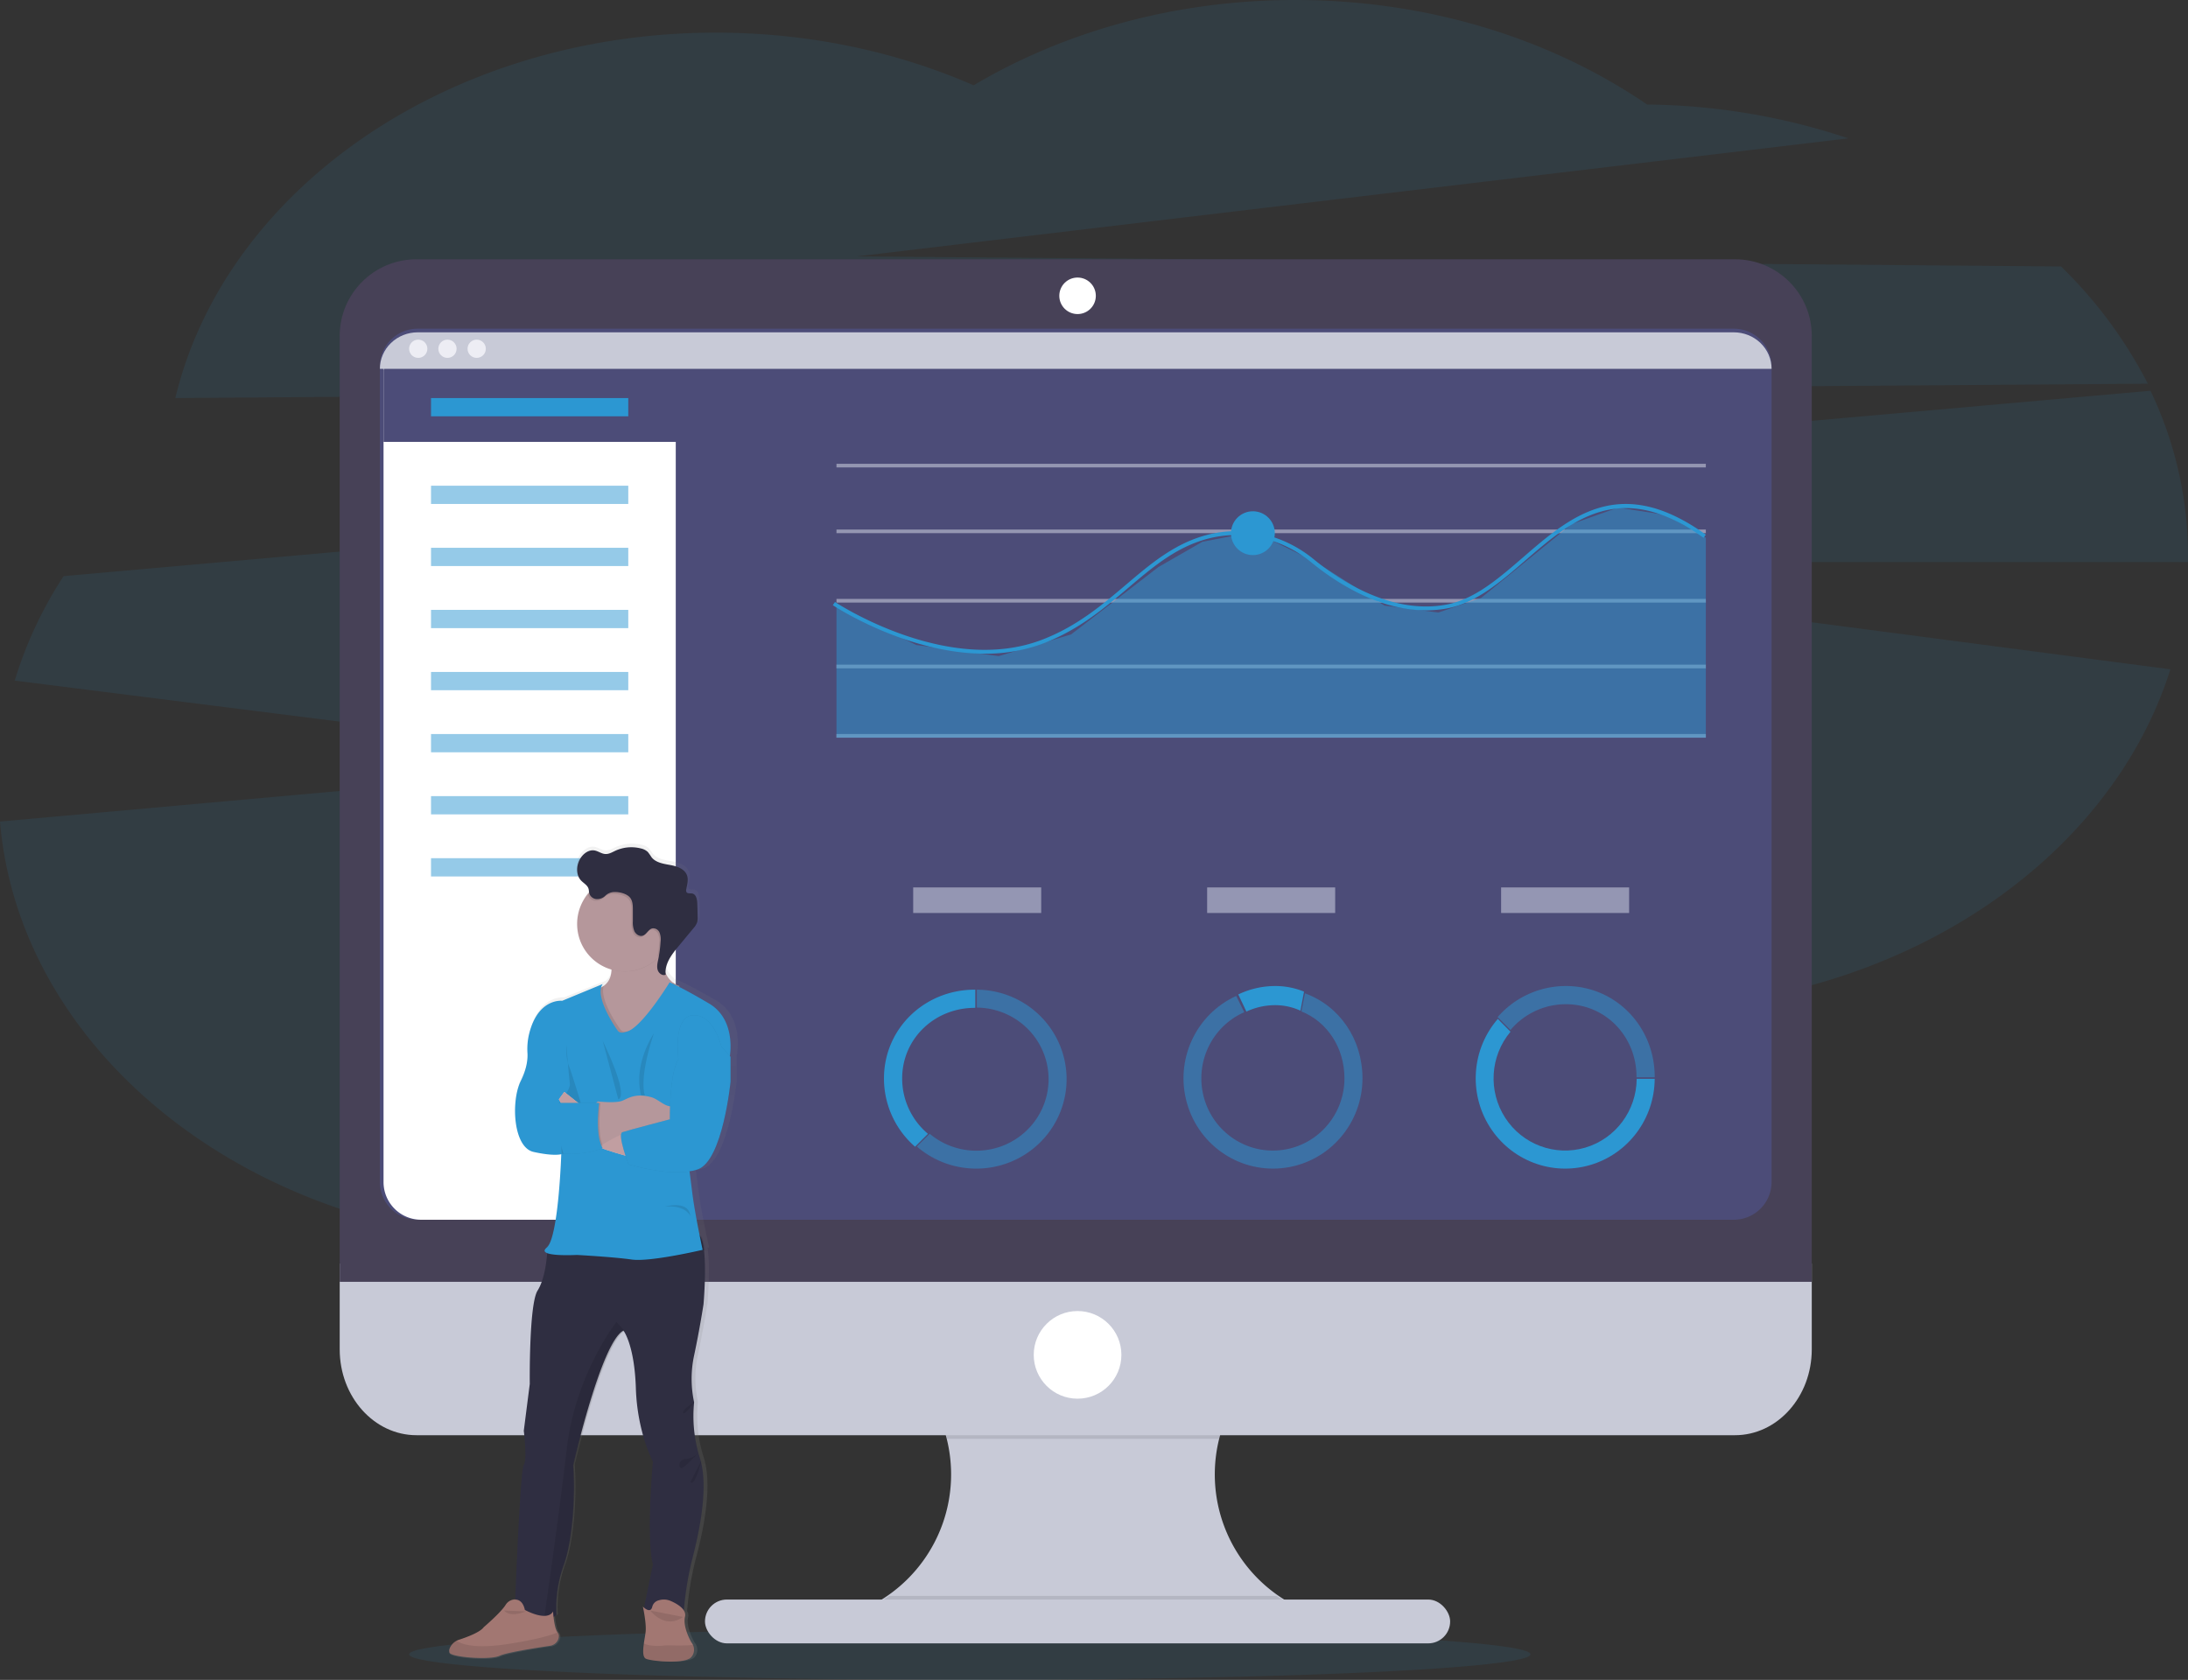 <svg width="599" height="460" xmlns="http://www.w3.org/2000/svg"><rect width="100%" height="100%" fill="#333333" stroke="none"/><defs><linearGradient x1="49.99%" y1="100.006%" x2="49.99%" y2="-.008%" id="a"><stop stop-color="gray" stop-opacity=".25" offset="0%"/><stop stop-color="gray" stop-opacity=".12" offset="54%"/><stop stop-color="gray" stop-opacity=".1" offset="100%"/></linearGradient></defs><g fill-rule="nonzero" fill="none"><path d="M588 105.066a122.906 122.906 0 00-23.766-32.103l-329.666-2.754 271.426-32.321a178.387 178.387 0 00-55.07-9.262C424.795 10.735 391.212 0 354.58 0c-32.868 0-63.26 8.661-88.039 23.357-21.056-9.198-45.06-14.414-70.565-14.414C122.727 8.943 61.693 51.956 48 109l540-3.934zM599 152.069A104.655 104.655 0 00588.727 107L17.419 157.758A111.267 111.267 0 004.034 186.37l176.917 22.322L0 224.963c5.444 64.462 70.73 115.358 150.482 115.358 40.143 0 76.619-12.897 103.648-33.93C281.244 327.823 318.069 341 358.647 341c60.202 0 112.167-29.014 136.366-70.963 48.545-13.045 86.256-45.79 99.163-86.757l-223.734-29.37H599v-1.841z" fill="#2C97D2" opacity=".1"/><ellipse fill="#2C97D2" opacity=".1" cx="265.5" cy="453" rx="153.5" ry="7"/><path d="M357 440.843V445H234v-3.376c15.34-5.68 25.743-20.042 26.352-36.382A40.401 40.401 0 00236.782 367h119.383a40.402 40.402 0 00-23.593 37.193A40.403 40.403 0 00357 440.843z" fill="#C8CAD7"/><path d="M356 367c-11.077 5.14-19.262 15.063-22.269 27H259.27c-3.009-11.936-11.193-21.86-22.269-27h119z" fill="#000" opacity=".1"/><path d="M93 346v23.503C93 382.48 102.41 393 114.023 393h360.954C486.589 393 496 382.48 496 369.503V346H93z" fill="#C8CAD7"/><path d="M357 441.053V445H234v-3.205a41.19 41.19 0 009.484-4.795h105.974a41.268 41.268 0 007.542 4.053z" fill="#000" opacity=".1"/><rect fill="#C8CAD7" x="193" y="438" width="204" height="12" rx="6"/><path d="M496 91.939c-.015-11.57-9.424-20.942-21.023-20.939H114.039C102.433 70.988 93.015 80.362 93 91.939V351h403V91.939z" fill="#474157"/><path d="M485 100.356v223.288A10.347 10.347 0 01474.65 334h-360.3A10.347 10.347 0 01104 323.644V100.356C104 94.636 108.634 90 114.35 90h360.274a10.346 10.346 0 017.335 3.024 10.359 10.359 0 013.041 7.332z" fill="#4C4C78"/><circle fill="#FFF" cx="295" cy="81" r="5"/><circle fill="#FFF" cx="295" cy="371" r="12"/><path d="M185 96v238h-69.716a10.266 10.266 0 01-7.273-3.021 10.333 10.333 0 01-3.011-7.3V101.158l.374-1.401L106.376 96H185z" fill="#FFF"/><path fill="#4C4C78" d="M194 100v21h-89v-19.626l.374-1.374z"/><path d="M485 101H104c0-2.653 1.09-5.197 3.032-7.073 1.94-1.875 4.573-2.928 7.317-2.927h360.275c2.75-.008 5.388 1.042 7.335 2.918C483.906 95.794 485 98.343 485 101z" fill="#C8CAD7"/><circle fill="#EDEDF4" cx="114.5" cy="95.5" r="2.5"/><circle fill="#EDEDF4" cx="122.5" cy="95.5" r="2.5"/><circle fill="#EDEDF4" cx="130.5" cy="95.5" r="2.5"/><path fill="#2C97D2" d="M118 109h54v5h-54z"/><path fill="#2C97D2" opacity=".5" d="M118 133h54v5h-54zM118 150h54v5h-54zM118 167h54v5h-54zM118 184h54v5h-54zM118 201h54v5h-54zM118 218h54v5h-54zM118 235h54v5h-54z"/><path fill="#DCE0ED" opacity=".5" d="M229 127h238v1H229zM229 145h238v1H229zM229 164h238v1H229zM229 182h238v1H229zM229 201h238v1H229z"/><path fill="#2C97D2" opacity=".5" d="M467 202H229v-36.086l21.827 10.705 22.59 3.045 19.82-5.948 23.913-18.454 12.027-6.911 8.794-1.686 8.412.448 13.838 6.8 18.804 11.922 14.76 1.891 11.705-4.014 24.802-20.218L442.955 139l13.25 2.039 10.795 6.2z"/><path d="M269.604 178.998c-21.492 0-41.36-13.11-41.604-13.28l.59-.878c.307.206 30.878 20.38 56.857 10.272 9.483-3.68 16.215-9.415 22.756-14.953 6.812-5.788 13.247-11.257 22.012-13.63 10.088-2.716 21.052-.254 29.404 6.588 7.135 5.85 21.354 15.249 36.374 12.437 7.656-1.43 14.112-7.01 20.945-12.914 13.082-11.331 26.653-23.028 50.062-6.232l-.621.858c-22.75-16.303-35.976-4.877-48.761 6.174-6.945 6.004-13.507 11.648-21.445 13.157-15.45 2.886-29.966-6.692-37.245-12.66-8.086-6.629-18.72-9.001-28.447-6.38-8.543 2.308-14.866 7.699-21.604 13.407-6.589 5.596-13.406 11.389-23.042 15.138a44.643 44.643 0 01-16.231 2.896z" fill="#2C97D2"/><circle fill="#2C97D2" cx="343" cy="146" r="6"/><path d="M195.922 273.856c-8.056-4.647-11.122-5.798-11.122-5.803l-.164-.117a6.714 6.714 0 01-2.034-2.573v-.53.053c.132-2.462 1.875-4.695 3.532-6.647a6243.31 6243.31 0 014.237-4.992 4.876 4.876 0 001.091-1.772 3.98 3.98 0 00.117-1.06v-.436c0-1.24-.058-2.482-.1-3.713-.043-1.087-.318-2.45-1.404-2.652-.562-.117-1.303.085-1.59-.398a.892.892 0 01-.073-.642v.048a.276.276 0 010-.059c.209-.837.343-1.69.402-2.551.02-.437-.04-.874-.174-1.29-.63-1.798-2.786-2.535-4.693-2.875-1.907-.339-4.046-.63-5.243-2.121a17.366 17.366 0 00-1.06-1.438 4.17 4.17 0 00-1.954-.965 10.957 10.957 0 00-7.086.62c-.922.414-1.848.966-2.86.907-1.012-.058-1.949-.795-2.987-.97-1.674-.287-3.278.95-4.105 2.408a5.843 5.843 0 00-.757 2.838v.164a4.173 4.173 0 001.091 2.897c.72.753 1.795 1.268 2.119 2.254.121.403.095.838.2 1.242 0 .053.033.1.048.153l-.058.07a12.623 12.623 0 00-2.648 7.755 12.867 12.867 0 009.004 12.2v.383a5.49 5.49 0 01-1.748 4.27l-11.43 4.594s-6.884-.817-9.363 9.257a17.087 17.087 0 00-.424 5.108c.09 1.523-.122 4.196-1.885 7.655-2.823 5.538-2.182 18.243 3.59 19.5 5.45 1.189 7.585.695 7.807.637v.223c-.09 2.387-.953 22.948-4.094 25.463-.874.684-.71 1.15 0 1.464v.371c-.095 1.507-.582 7.23-2.685 10.493-2.415 3.761-2.14 25.51-2.14 25.51l-1.663 12.833s1.023 7.925 0 9.31c-.916 1.236-2.118 30.56-2.393 36.915h-.106a3.087 3.087 0 00-2.468 1.507c-1.367 2.196-6.08 6.244-6.08 6.244-1.023 1.459-4.815 2.854-6.817 3.511a4.366 4.366 0 00-.773.335 4.071 4.071 0 00-1.721 1.814 1.944 1.944 0 00-.18 1.512c.53 1.257 11.159 2.122 13.85.88 2.118-.986 10.507-2.291 13.992-2.8a2.873 2.873 0 002.49-2.494 1.646 1.646 0 00-.319-1.246c-.667-.828-1.011-3.088-1.165-4.563.283-.116.547-.273.784-.466a33.517 33.517 0 011.923-13.464c2.563-6.79 3.336-19.373 2.695-27.553 0 0 7.823-33.722 13.982-36.868.096.117 3.083 3.958 3.464 15.85.381 12.08 4.74 20.005 4.74 20.005s-1.922 20.508 0 28.184l-2.526 12.09a3.916 3.916 0 01-.302-.276s.074.34.18.875l-.053.255.106.026c.286 1.512.71 4.149.53 5.698-.101.886-.345 2.09-.53 3.278-.265 1.862-.339 3.67.64 4.063 1.59.648 11.033 1.534 12.638-.53a2.98 2.98 0 00.466-3.109 3.184 3.184 0 00-.466-.79s-2.506-4.1-1.796-6.992a2.125 2.125 0 00-.302-1.655 85.576 85.576 0 012.198-13.575c1.59-6.052 4.99-19.325 2.5-28.057-.095-.339-.201-.679-.318-1.007a37.722 37.722 0 01-1.414-14.721 29.971 29.971 0 010-12.832c1.525-7.04 2.6-13.936 2.6-13.936s.848-9.31.107-15.018l-.048-.366.402-.09s-2.176-9.686-2.95-15.85c-.18-1.46-.418-3.3-.678-5.268.71-.122 1.41-.3 2.092-.53 6.928-2.393 9.105-24.037 9.105-24.037v-6.864s2.309-10.487-5.773-15.16zm-51.601 167.1l-.34-.18.34.18z" fill="url(#a)"/><path d="M191.439 398.714c3.024 8.682-.534 22.772-2.134 29.065a88.032 88.032 0 00-2.134 13.84c-3.681.62-7.447.533-11.096-.256l2.667-12.956c-1.888-7.676 0-28.187 0-28.187s-4.267-7.932-4.662-20.01c-.373-11.887-3.308-15.73-3.404-15.853-6.097 3.162-13.768 36.875-13.768 36.875.63 8.176-.128 20.76-2.667 27.558a34.028 34.028 0 00-1.894 13.462c-.88.74-2.107.868-3.43.655-3.601-.58-7.917-3.678-7.917-3.678s1.387-36.73 2.395-38.125c1.008-1.395 0-9.31 0-9.31l1.638-12.835s-.25-21.767 2.134-25.552c2.07-3.263 2.544-8.99 2.64-10.492v-.372l3.65-4.36s35.31-2.662 37.955 0c.65.65 1.067 2.13 1.291 3.982.726 5.706-.107 15.017-.107 15.017s-1.067 6.92-2.57 13.963c-.911 4.23-.911 8.604 0 12.834a38.25 38.25 0 001.413 14.735z" fill="#2F2E41"/><path d="M189.295 453.692c-1.573 2.092-10.837 1.207-12.415.536-.965-.402-.89-2.22-.63-4.097.166-1.196.406-2.414.502-3.299.256-2.284-.752-6.913-.752-6.913s2.08 2.22 2.581 0a2.406 2.406 0 011.797-1.716 4.69 4.69 0 013.275.204c1.637.713 4.368 2.236 3.877 4.29-.693 2.913 1.765 7.042 1.765 7.042.19.243.345.512.459.8a3.055 3.055 0 01-.459 3.153z" fill="#A27772"/><path d="M189.292 453.657c-1.582 2.148-10.9 1.239-12.488.55-.97-.412-.896-2.28-.633-4.207.998.48 2.682.881 5.536.611.663-.066 1.33-.088 1.996-.066 2.017.097 4.039.057 6.05-.12a3.19 3.19 0 01-.46 3.232zM157.095 401.262c.638 8.17-.13 20.746-2.702 27.538a33.578 33.578 0 00-1.918 13.453c-.892.74-2.135.867-3.475.654.773-5.32 4.053-28.155 6.16-46.204C157.556 376.144 168.764 362 168.764 362l2.237 2.42c-6.134 3.155-13.905 36.842-13.905 36.842z" fill="#000" opacity=".1"/><path d="M186 269.971l-1.56 7.486L176.814 290l-9.407-3.933s-12.791-13.102-4.755-14.971a7.165 7.165 0 002.672-1.162c1.576-1.166 2.072-2.856 2.083-4.513a13.63 13.63 0 00-1.306-5.369L182.557 255a25.11 25.11 0 00-1.182 6.52c-.124 4.381 1.538 6.546 2.903 7.575.509.402 1.094.7 1.722.876z" fill="#B5979B"/><path d="M182 255a25.555 25.555 0 00-1.15 6.493 12.632 12.632 0 01-13.58 3.886 13.844 13.844 0 00-1.27-5.347L182 255z" fill="#000" opacity=".1"/><path d="M184 253c0 7.18-5.82 13-13 13s-13-5.82-13-13 5.82-13 13-13a12.968 12.968 0 0113 13z" fill="#B5979B"/><path d="M186 269.88l-1.56 7.52-7.626 12.6-9.407-3.95s-12.791-13.163-4.755-15.04a7.149 7.149 0 002.672-1.167c-1.452 3.92 4.539 12.07 4.539 12.07.696 1.007 2.299.376 2.299.376 3.853-.572 10.961-11.475 12.116-13.289a4.92 4.92 0 001.722.88zM193 342.266c-2.245.546-14.658 3.32-19.362 2.622-5.18-.774-15.256-1.286-15.256-1.286s-6.415.349-8.382-.545v-.382l3.656-4.464s35.383-2.725 38.034 0c.695.643 1.07 2.153 1.31 4.055z" fill="#000" opacity=".1"/><path d="M169.086 282.194s-6.566-9.162-4.091-12.732l-11.094 4.583s-6.677-.817-9.083 9.22a17.636 17.636 0 00-.416 5.1c.09 1.511-.116 4.175-1.827 7.623-2.738 5.518-2.106 18.187 3.485 19.439 5.592 1.252 7.593.626 7.593.626s-.747 22.95-3.98 25.582c-3.233 2.631 8.25 2.005 8.25 2.005s9.92.53 15.023 1.258c5.102.726 19.413-2.653 19.413-2.653s-2.106-9.656-2.864-15.8c-.758-6.143-2.485-19.226-2.485-19.226l12.694-17.327s2.238-10.472-5.602-15.11c-7.84-4.636-10.794-5.782-10.794-5.782s-7.898 12.929-11.984 13.555c0 .01-1.559.647-2.238-.36z" fill="#2C97D2"/><path d="M155.037 286s-.117 4.031.605 5.618C156.363 293.204 159 302 159 302h-6s3.241-3.54 3.003-5.25c-.24-1.711-.966-10.75-.966-10.75z" fill="#000" opacity=".1"/><path d="M173.302 317s-14.067-3.466-15.376-6.417c-1.31-2.95-4.926-9.567-4.926-9.567l1.482-2.016 6.845 5.433s8.154 6.52 11.975 7.194c3.82.673 0 5.373 0 5.373z" fill="#FBBEBE"/><path d="M173.302 317s-14.067-3.466-15.376-6.417c-1.31-2.95-4.926-9.567-4.926-9.567l1.482-2.016 6.845 5.433s8.154 6.52 11.975 7.194c3.82.673 0 5.373 0 5.373z" fill="#B5979B" opacity=".818"/><path d="M185 300.082v7.735h-1.209a34.305 34.305 0 00-17.037 4.544l-2.259 1.29-.61.349-3.885-9.013 3.637-3.36h.185c.89.088 4.734.416 6.361-.147 1.628-.562 3.473-2.261 8.026-1.06 2.248.59 4.162 3.185 6.362 2.377l.429-2.715z" fill="#B5979B"/><path d="M197.475 286.545l2.525 2.827v6.844s-2.135 21.606-8.957 23.992c-6.822 2.386-18.976-1.381-18.976-1.381s-3.144-8.29-1.677-8.795c1.468-.505 12.993-3.528 12.993-3.528s-.165-12.674 2.36-16.442c0 0-1.64-11.807 4.035-12.057 5.674-.25 7.697 8.54 7.697 8.54z" fill="#000" opacity=".1"/><path d="M197.475 286.545l2.525 2.827v6.844s-2.135 21.606-8.962 23.992c-6.828 2.386-18.971-1.381-18.971-1.381s-3.144-8.29-1.677-8.795c1.468-.505 12.988-3.528 12.988-3.528s-.16-12.674 2.364-16.442c0 0-1.644-11.807 4.036-12.057s7.697 8.54 7.697 8.54z" fill="#2C97D2"/><path d="M180.46 258.2a4.916 4.916 0 00-.286-2.435 1.874 1.874 0 00-1.985-1.143c-1.06.249-1.538 1.64-2.59 1.974-.885.28-1.856-.344-2.28-1.17a5.967 5.967 0 01-.436-2.72v-3.139c0-1.138-.037-2.365-.743-3.26-.875-1.111-2.93-1.588-4.298-1.55a3.65 3.65 0 00-2.457.984 3.189 3.189 0 01-2.584.92 2.232 2.232 0 01-1.8-1.555.127.127 0 010-.043 12.81 12.81 0 0112.47-4.861 12.782 12.782 0 019.988 8.89A12.738 12.738 0 01180.031 262c.212-1.258.355-2.527.43-3.8z" fill="#000" opacity=".1"/><path d="M163.125 246.185a2.257 2.257 0 01-1.807-1.571c-.101-.406-.075-.844-.197-1.245-.292-.994-1.345-1.512-2.052-2.265-1.414-1.507-1.323-3.992-.324-5.808.813-1.464 2.381-2.699 4.024-2.416 1.015.182 1.892.909 2.923.973 1.032.064 1.898-.492 2.802-.908a10.496 10.496 0 016.942-.62 4.01 4.01 0 011.913.967c.366.462.707.943 1.02 1.443 1.17 1.5 3.27 1.795 5.136 2.137 1.866.342 3.981 1.068 4.592 2.89.41 1.197 0 2.496-.218 3.74-.08.256-.064.532.048.775.293.487 1.02.284 1.595.396 1.063.224 1.329 1.603 1.366 2.671.05 1.24.083 2.487.101 3.74.031.464-.004.93-.106 1.384a4.904 4.904 0 01-1.063 1.737l-4.152 5.012c-1.839 2.222-3.79 4.808-3.423 7.678-.872.39-1.903-.364-2.19-1.283-.287-.919-.059-1.902.138-2.842.334-1.626.553-3.274.654-4.932a5.015 5.015 0 00-.287-2.463 1.88 1.88 0 00-1.993-1.154c-1.063.251-1.537 1.656-2.59 1.993-.887.288-1.86-.347-2.285-1.181a6.136 6.136 0 01-.436-2.746v-3.169c0-1.149-.037-2.388-.744-3.291-.872-1.122-2.934-1.603-4.305-1.566a3.642 3.642 0 00-2.461.994 3.18 3.18 0 01-2.621.93z" fill="#2F2E41"/><path d="M165 285l4.264 16s3.355-.016-4.264-16zM179 283s-5.716 8.327-3.482 16.932l1.06.068s-1.897-3.985 2.422-17zM182 330.42s6.523-1.956 7 2.58c0 0-1.233-3.112-7-2.58zM163.98 302s-1.275 8.87 1.02 12.418a28.248 28.248 0 01-11.233 1.517L153 302h10.98z" fill="#000" opacity=".1"/><path d="M165 313.66l-.542.34-3.458-8.742 3.236-3.258h.165c-.052.424-.953 7.952.599 11.66z" fill="#000" opacity=".1"/><path d="M164.025 302s-1.218 8.87.975 12.418a25.878 25.878 0 01-10.733 1.517L150 302h14.025z" fill="#2C97D2"/><path d="M152.983 448.24c-.15 1.26-1.16 2.26-2.456 2.43-3.43.52-11.706 1.766-13.793 2.732-2.675 1.231-13.15.37-13.66-.857a1.897 1.897 0 01.183-1.48 4.133 4.133 0 012.456-2.077c1.98-.644 5.714-2 6.72-3.423 0 0 4.654-3.957 5.981-6.092a3.04 3.04 0 012.435-1.47c1.107-.052 2.338.494 2.846 2.846 0 0 6.067 3.36 7.71.416 0 0 .251 4.524 1.257 5.765.269.346.384.781.321 1.21z" fill="#A27772"/><path d="M152.981 448.228c-.15 1.263-1.16 2.266-2.456 2.436-3.429.52-11.705 1.77-13.792 2.737-2.675 1.234-13.15.37-13.658-.859a1.905 1.905 0 01.182-1.483 3.985 3.985 0 011.696-1.77c1.712 1.104 5.51 2.187 13.867.917 7.971-1.213 11.914-2.4 13.84-3.206.273.35.389.793.321 1.228zM138 441s1.297 2.077 6 .244M178 441s3.985 5.347 9 1.765M190 384s-2.9 1.714-2.996 2.695c-.095.98 1.498-.714 1.498-.714L190 384zM191 398c-.967.928-2.172 1.468-3.43 1.537-2.084.105-1.91 3.226-.547 2.287C188.386 400.886 191 398 191 398zM192 400s-1.655 7.213-3 5.822" fill="#000" opacity=".1"/><g opacity=".5" fill="#DCE0ED"><path d="M250 243h35.047v7H250zM330.476 243h35.047v7h-35.047zM410.953 243H446v7h-35.047z"/></g><path d="M246.982 295.32c0-10.94 8.908-19.342 19.863-19.342H267V271h-.155C253.142 271 242 281.635 242 295.32a24.75 24.75 0 008.512 18.68l3.53-3.527a19.797 19.797 0 01-7.06-15.152z" fill="#2C97D2"/><path d="M267.426 271v4.915c8.728.058 16.385 5.78 18.84 14.08 2.454 8.3-.874 17.213-8.19 21.93-7.316 4.718-16.887 4.122-23.55-1.464L251 313.944c8.257 7.154 20.283 8.062 29.54 2.23 9.255-5.83 13.527-17.008 10.493-27.452-3.034-10.445-12.65-17.66-23.618-17.722h.01zM428.68 274.982c10.94 0 19.342 8.908 19.342 19.863V295H453v-.155C453 281.147 442.365 270 428.68 270a24.74 24.74 0 00-18.68 8.512l3.527 3.53a19.797 19.797 0 0115.152-7.06z" fill="#2C97D2" opacity=".5"/><path d="M452.984 295.415h-4.915c-.057 8.728-5.78 16.385-14.08 18.84-8.3 2.455-17.213-.874-21.93-8.19-4.717-7.315-4.122-16.887 1.464-23.55L410.056 279c-7.154 8.257-8.062 20.283-2.23 29.54 5.83 9.255 17.008 13.527 27.452 10.493 10.445-3.034 17.66-12.65 17.722-23.618h-.016z" fill="#2C97D2"/><path d="M357.253 272l-.978 4.94c7.192 2.929 11.79 10.045 11.79 18.34.002 9.876-7.211 18.24-16.9 19.595-9.69 1.355-18.885-4.713-21.542-14.217-2.657-9.504 2.038-19.53 11-23.489l-2.177-4.454c-11.123 5.055-16.868 17.6-13.476 29.43 3.392 11.828 14.888 19.335 26.966 17.609 12.077-1.726 21.057-12.16 21.064-24.474 0-10.706-6.278-19.84-15.747-23.28z" fill="#2C97D2" opacity=".5"/><path d="M349.13 275.242c2.368-.001 4.711.513 6.884 1.51l.986-5.213a20.77 20.77 0 00-7.87-1.539c-3.493 0-6.946.786-10.13 2.305l2.218 4.695a18.665 18.665 0 017.912-1.758z" fill="#2C97D2"/></g></svg>